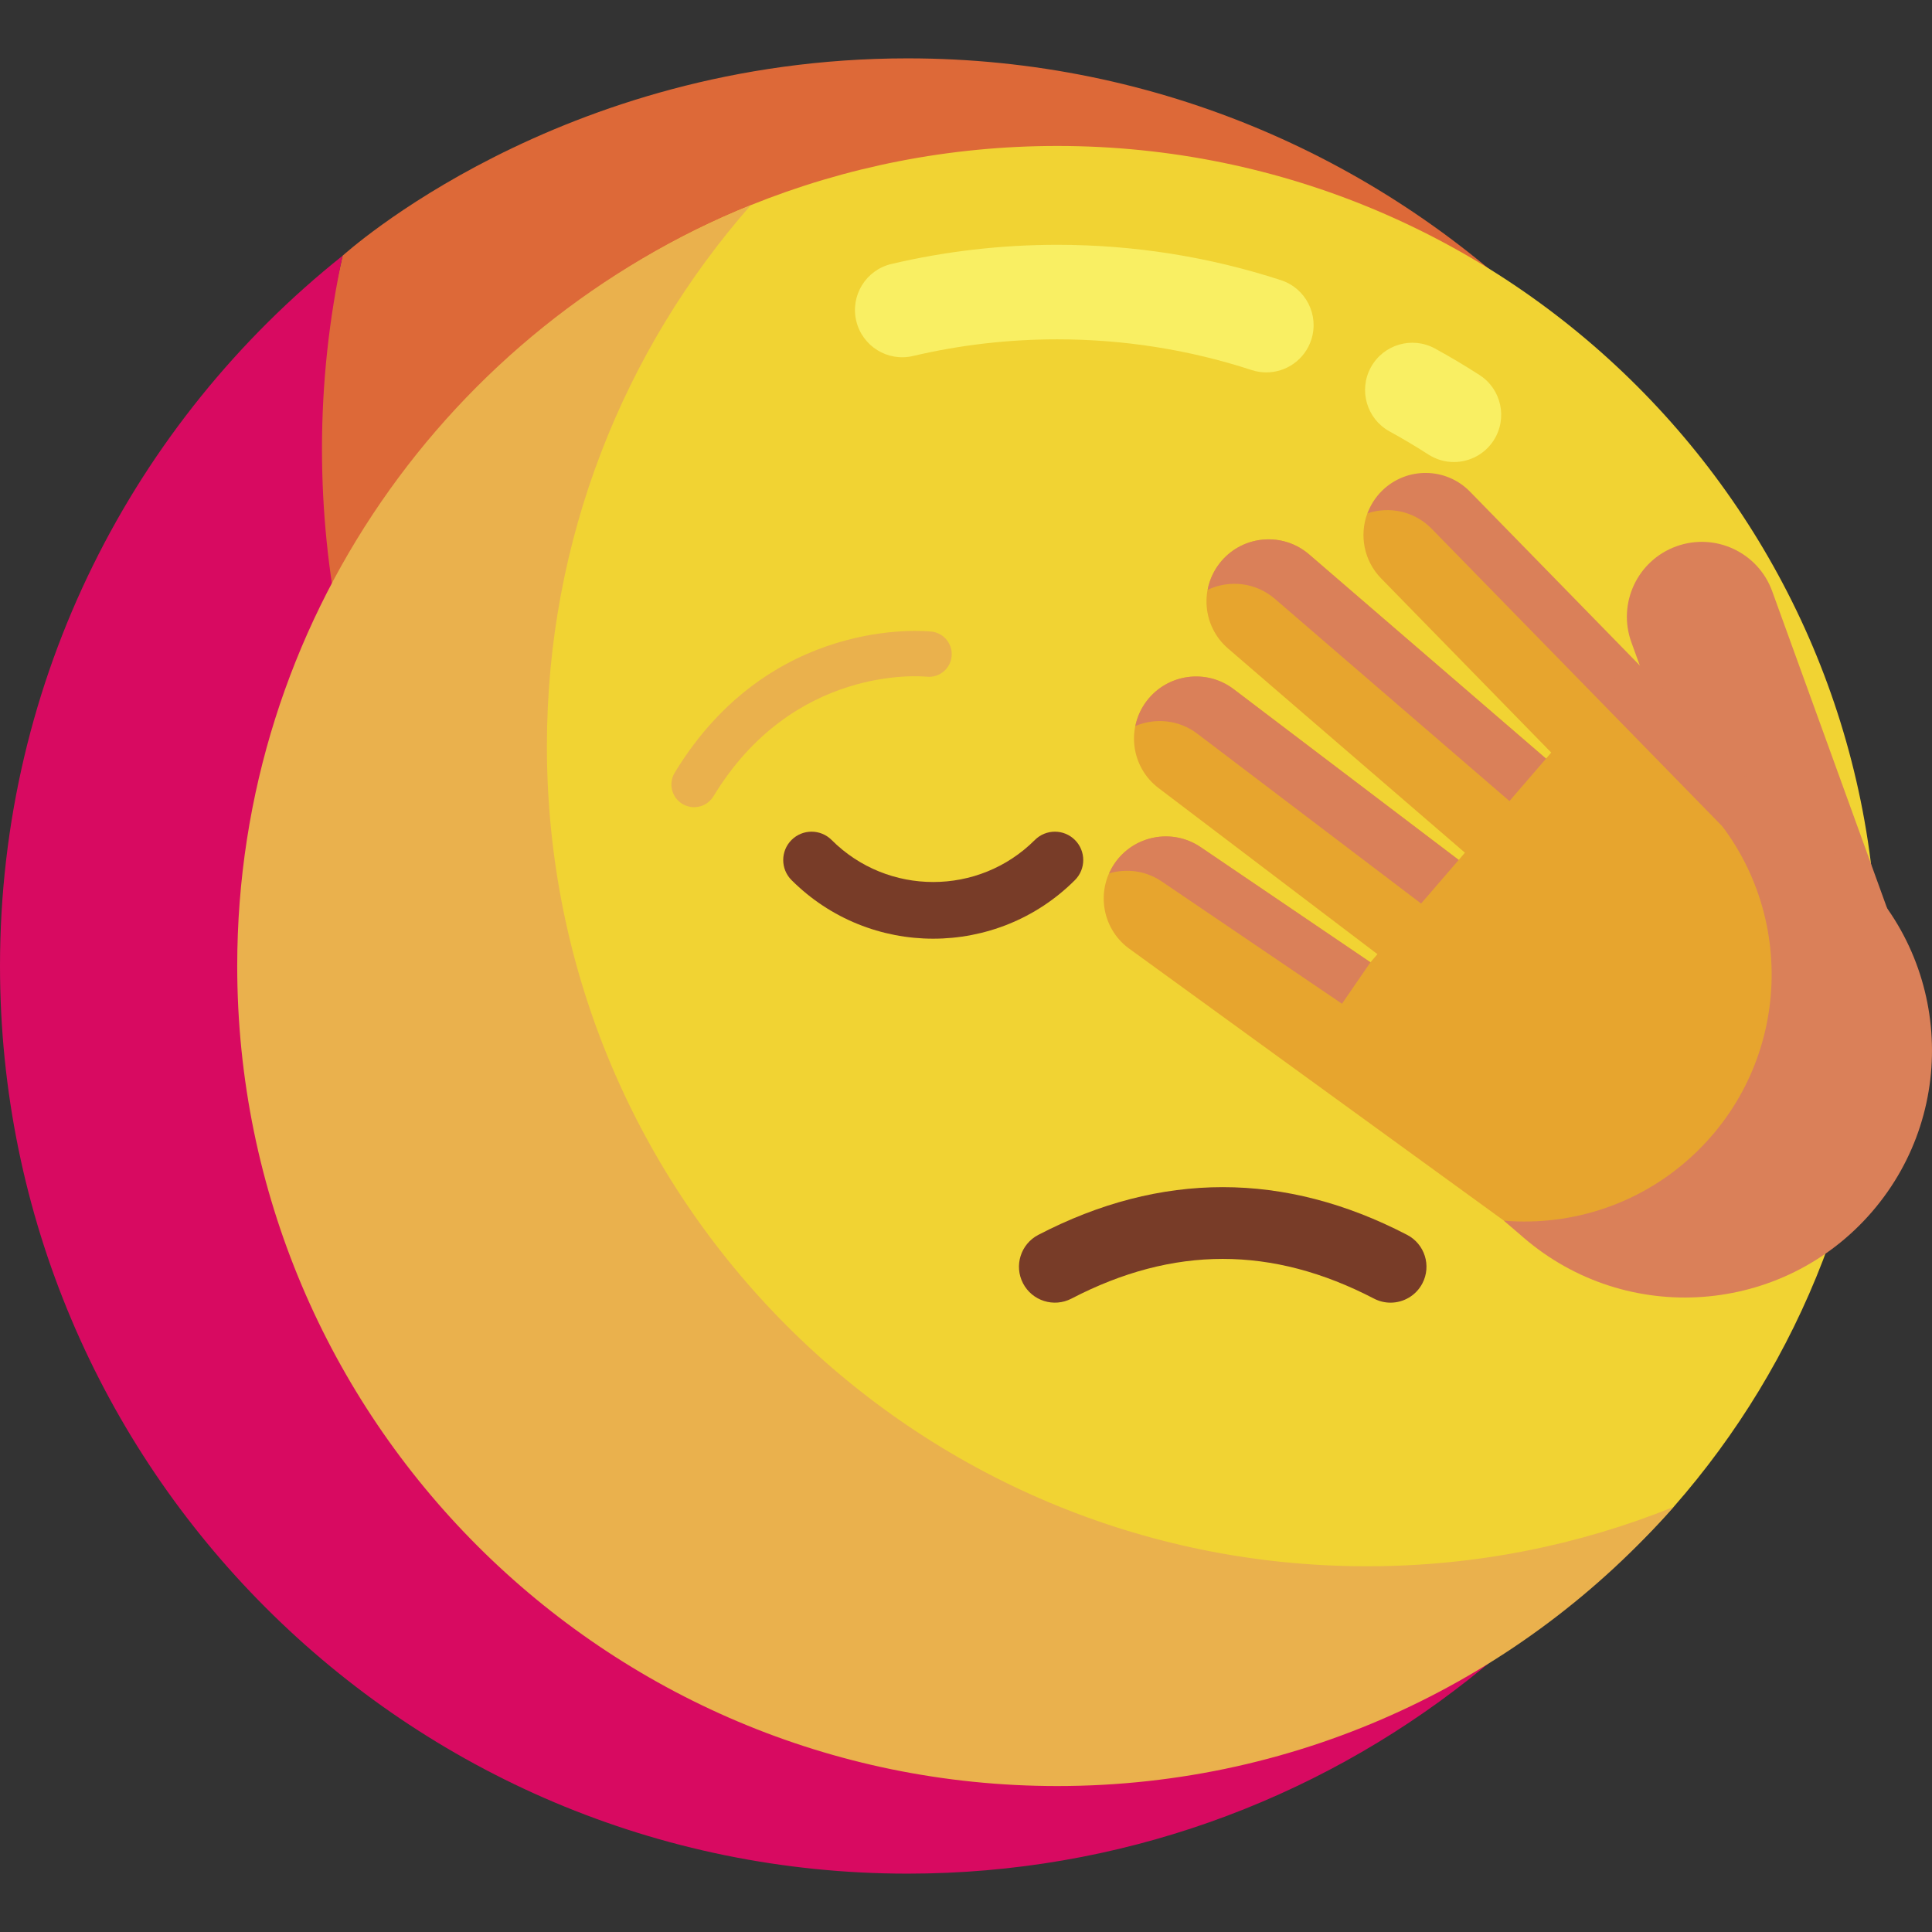 <svg id="Layer_1" enable-background="new 0 0 511 511" height="512" viewBox="0 0 511 511" width="512" xmlns="http://www.w3.org/2000/svg"><rect x="0" y="0" width="511" height="511" fill="#333333" stroke="none"/><g><g><g><path d="m472.685 314.924c.222-.857.436-1.719.648-2.583-.209.864-.429 1.723-.648 2.583z" fill="#afe6ff"/></g><g><path d="m480.129 255.5c0-132.584-107.48-240.064-240.064-240.064-92.383 0-149.287 52.106-149.443 52.193-3.565 16.457-9.767 40.341-9.767 57.865 0 132.584 111.807 240.038 244.391 240.038 56.502 0 108.414-26.307 149.422-58.971.167-1.022 5.461-22.101 5.461-51.061z" fill="#dd6938"/></g><g><path d="m474.668 306.562c-41.008 32.663-92.942 52.193-149.443 52.193-132.584 0-240.064-107.481-240.064-240.064 0-17.525 1.895-34.604 5.461-51.062-.006.004-.011.009-.016.013-55.211 43.984-90.606 111.783-90.606 187.858 0 132.584 107.481 240.064 240.064 240.064 112.07 0 206.175-76.804 232.621-180.641.219-.86.438-1.719.648-2.583.1-.409 1.005-4.256 1.335-5.778z" fill="#d80a61"/></g></g><g><g><g><path d="m496.537 255.5c0 54.831-20.346 104.91-53.9 143.099-39.751 45.242-98.039 62.43-162.997 62.43-119.789 0-206.122-89.585-206.122-209.373 0-91.122 45.416-165.275 125.038-197.388 25.049-10.103 52.417-15.664 81.084-15.664 119.789 0 216.897 97.107 216.897 216.896z" fill="#f1d333"/></g><g><path d="m384.546 122.204c-2.319 0-4.665-.645-6.76-1.995-3.325-2.143-6.77-4.192-10.239-6.092-6.055-3.316-8.274-10.913-4.959-16.969 3.317-6.055 10.914-8.272 16.969-4.959 3.988 2.185 7.949 4.542 11.772 7.006 5.803 3.739 7.476 11.475 3.735 17.278-2.389 3.708-6.412 5.731-10.518 5.731z" fill="#f9ef63"/></g><g><path d="m334.939 98.496c-1.284.001-2.589-.199-3.876-.618-16.544-5.394-33.846-8.128-51.423-8.128-12.89 0-25.722 1.482-38.142 4.406-6.721 1.587-13.449-2.583-15.031-9.303s2.582-13.449 9.303-15.031c14.294-3.366 29.054-5.072 43.87-5.072 20.213 0 40.121 3.148 59.171 9.358 6.563 2.14 10.15 9.195 8.011 15.759-1.72 5.276-6.618 8.629-11.883 8.629z" fill="#f9ef63"/></g><g><path d="m361.548 414.268c-119.789 0-216.896-97.108-216.896-216.896 0-54.831 20.356-104.902 53.91-143.091-79.621 32.113-135.818 110.098-135.818 201.219 0 119.789 97.108 216.896 216.896 216.896 64.957 0 123.236-28.563 162.987-73.806-25.049 10.104-52.411 15.678-81.079 15.678z" fill="#eab14d"/></g></g><g><path d="m246.833 248.277c-13.576 0-27.147-5.166-37.482-15.5-2.929-2.93-2.929-7.678 0-10.607 2.93-2.928 7.678-2.928 10.607 0 14.817 14.819 38.93 14.819 53.751 0 2.929-2.929 7.678-2.928 10.606.001s2.929 7.678-.001 10.606c-10.332 10.332-23.909 15.5-37.481 15.5z" fill="#783c28"/></g><g><path d="m183.576 213.496c-1.06 0-2.133-.281-3.104-.87-2.834-1.718-3.738-5.408-2.021-8.241 25.15-41.483 66.188-37.523 67.926-37.332 3.294.359 5.673 3.32 5.314 6.615-.358 3.287-3.323 5.657-6.594 5.316-1.445-.142-35.304-3.148-56.385 31.621-1.128 1.862-3.108 2.891-5.136 2.891z" fill="#eab14d"/></g><g><path d="m367.784 344.545c-1.477 0-2.975-.345-4.375-1.073-26.922-14.002-53.094-14.002-80.016 0-4.654 2.416-10.39.61-12.812-4.046-2.421-4.654-.609-10.391 4.046-12.812 32.363-16.83 65.184-16.83 97.547 0 4.655 2.421 6.467 8.157 4.046 12.812-1.692 3.254-5.005 5.119-8.436 5.119z" fill="#783c28"/></g><g><path d="m443.363 144.506c-10.286 3.728-15.603 15.088-11.875 25.374l17.733 48.93 50.749 23.749-31.233-86.179c-3.727-10.285-15.087-15.601-25.374-11.874z" fill="#da8059"/></g><path d="m374.551 129.764c-1.79 1.749-12.072 3.807-12.891 6.006-2.15 5.773-.948 12.522 3.642 17.221l87.856 89.946 20.777-20.295z" fill="#e7a52e"/><g><path d="m324.808 171.521 95.232 82.096 21.449-24.881-95.232-82.096c-6.871-5.923-17.242-5.155-23.165 1.716-5.923 6.87-5.155 17.242 1.716 23.165z" fill="#e7a52e"/></g><g><path d="m337.2 158.392c-5.087-4.386-12.091-5.093-17.79-2.381.519-2.742 1.73-5.39 3.683-7.656 5.923-6.871 16.294-7.639 23.165-1.716l95.231 82.096-9.674 11.221z" fill="#da8059"/></g><g><path d="m306.431 208.437 100.157 76.009 19.859-26.168-100.157-76.009c-7.226-5.484-17.53-4.072-23.013 3.155-5.485 7.226-4.072 17.53 3.154 23.013z" fill="#e7a52e"/></g><g><path d="m416.818 270.055-100.157-76.009c-4.867-3.693-11.125-4.246-16.371-2.014.479-2.327 1.454-4.589 2.986-6.608 5.484-7.226 15.787-8.639 23.013-3.155l100.157 76.009-19.859 26.168-.439-.333z" fill="#da8059"/></g><path d="m482 227.396-52.919-50.139-66.607 77.265-44.903-30.46c-7.507-5.093-17.721-3.135-22.813 4.372-5.093 7.507-3.135 17.721 4.372 22.813l98.648 71.613c27.341 23.57 62.415 20.61 85.985-6.73l2.862-3.789c23.569-27.341 22.716-61.375-4.625-84.945z" fill="#e7a52e"/><g><path d="m354.943 265.478-47.664-32.333c-4.252-2.884-9.371-3.503-13.937-2.137.392-.883.853-1.748 1.415-2.575 5.092-7.507 15.306-9.465 22.813-4.372l44.903 30.46z" fill="#da8059"/></g><g><path d="m466.518 229.797-87.856-89.945c-4.553-4.661-11.195-6.018-16.984-4.075.819-2.2 2.107-4.264 3.898-6.013 6.489-6.339 16.888-6.217 23.227.273l87.856 89.945z" fill="#da8059"/></g><g><path d="m448.9 304.502c25.823-25.223 26.31-66.604 1.086-92.428l-27.048-27.692 6.143-7.126 59.234 51.064c27.341 23.57 30.398 64.841 6.828 92.181-23.57 27.341-64.841 30.398-92.181 6.828l-5.185-4.47c18.236 1.52 37.004-4.566 51.123-18.357z" fill="#da8059"/></g></g></g></svg>